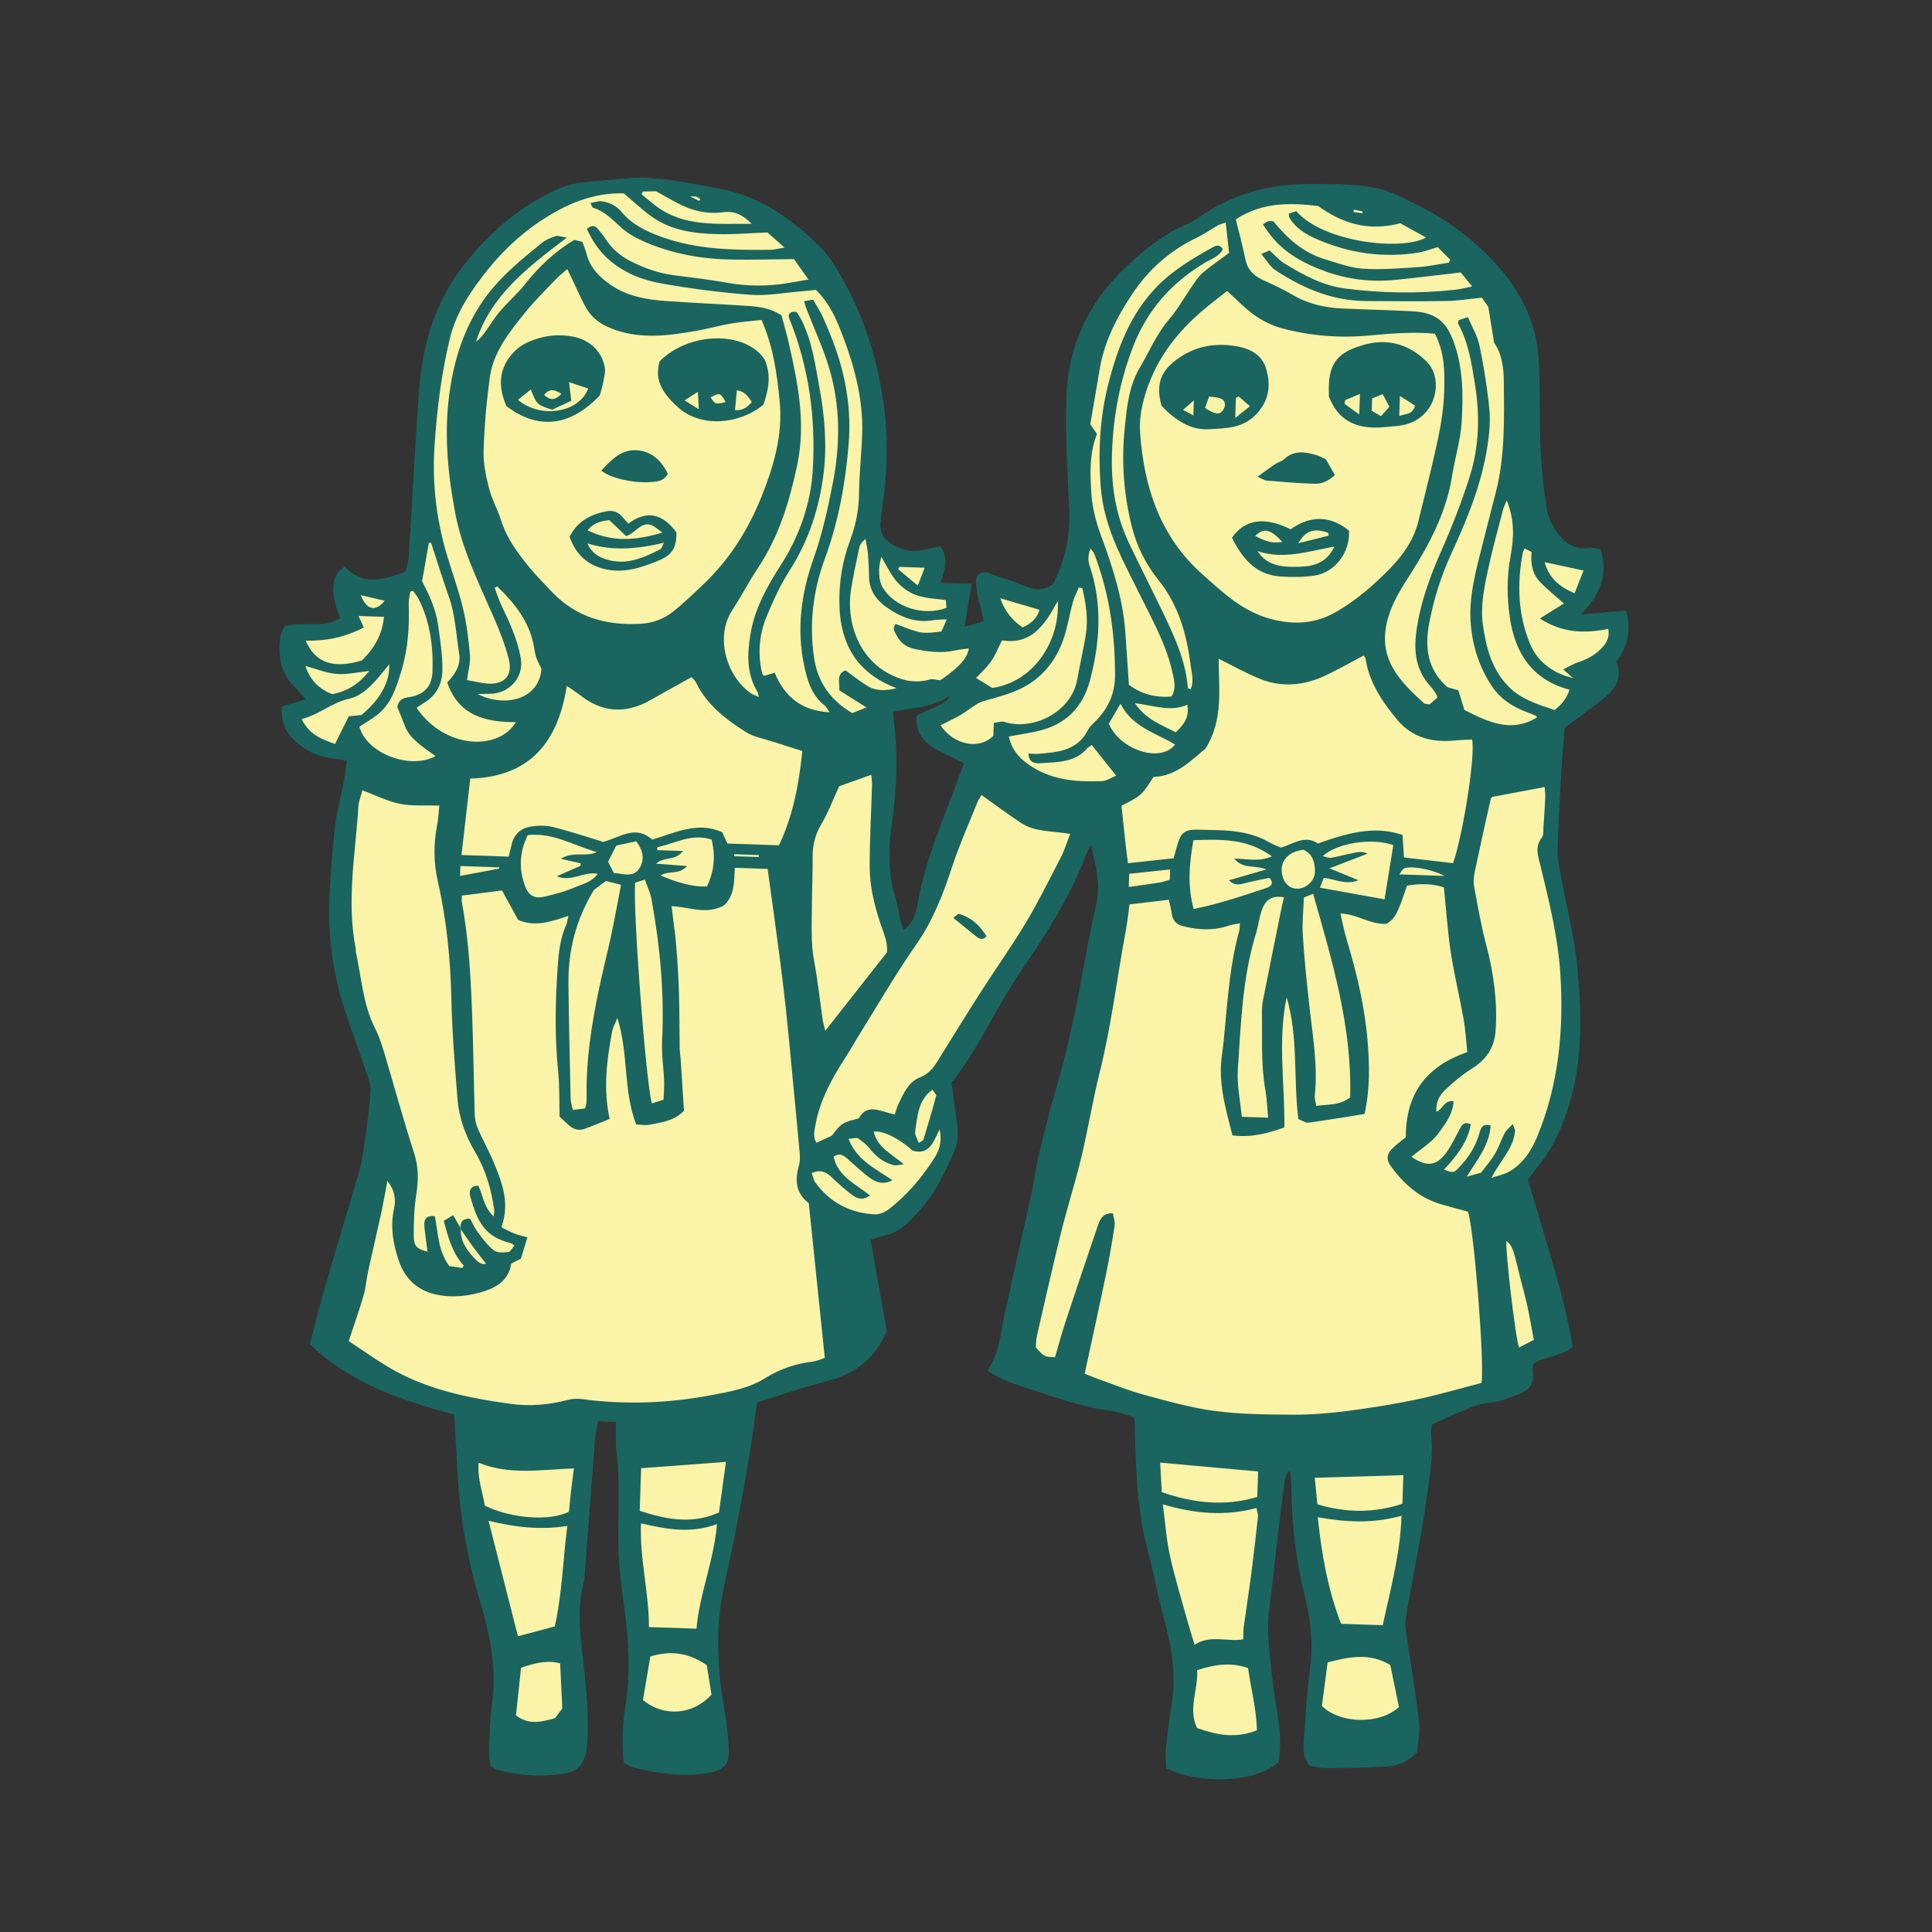 <svg version="1.1" id="svg" xmlns="http://www.w3.org/2000/svg" xmlns:xlink="http://www.w3.org/1999/xlink" x="0px" y="0px"
	 width="200px" height="200px" viewBox="0 0 200 200" enable-background="new 0 0 200 200" xml:space="preserve">
<rect x="0" y="0" width="200" height="200" fill="#333333" stroke="none"/>
<path class="stroke" fill="#1a655f"  fill-rule="evenodd" clip-rule="evenodd" d="M165.679,56.85c0.859,2.655-0.04,4.734-2.047,6.774
	c1.713-0.153,3.121-0.279,4.688-0.421c0.616,2.047,0.124,3.725-0.994,5.314c0.552,1.342,0.196,2.566-1.196,3.683
	c-1.31,1.051-2.679,2.029-4.166,3.147c-0.122,1.682-0.282,3.575-0.393,5.471c-0.137,2.391-0.266,4.784-0.327,7.179
	c-0.021,0.786,0.141,1.581,0.281,2.362c0.611,3.404,1.51,6.782,1.803,10.211c0.384,4.499,0.5,9.062-0.798,13.478
	c-0.702,2.387-1.672,4.682-3.278,6.645c-0.364,0.443-0.697,0.914-1.087,1.429c0.857,2.875,1.726,5.751,2.569,8.635
	c0.83,2.844,1.589,5.704,2.069,8.678c-1.205,1.025-2.837,0.89-4.086,1.777c-0.01,0.279-0.061,0.589-0.023,0.888
	c0.142,1.171-0.438,1.844-1.473,2.226c-1.032,0.381-2.017,0.832-3.171,0.906c-0.898,0.058-1.788,0.48-2.651,0.822
	c-1.024,0.405-2.014,0.896-3.174,1.42c-0.021,0.241-0.121,0.636-0.076,1.013c0.262,2.241-0.173,4.435-0.466,6.627
	c-0.327,2.458-0.813,4.896-1.245,7.34c-0.299,1.693-0.639,3.379-0.923,5.077c-0.071,0.427-0.04,0.887,0.022,1.319
	c0.454,3.117,0.989,6.222,1.359,9.348c0.131,1.111-0.125,2.27-0.186,3.158c-1.035,1.203-2.188,1.445-3.334,1.518
	c-2.035,0.13-4.08,0.15-6.12,0.162c-0.602,0.003-1.204-0.179-1.654-0.251c-0.749-0.869-0.702-1.725-0.637-2.564
	c0.191-2.476,0.303-4.964,0.644-7.419c0.362-2.61,0.074-5.122-0.552-7.644c-0.891-3.589-1.313-7.241-1.368-10.938
	c-0.009-0.61-0.062-1.22-0.095-1.829c-0.093-0.019-0.187-0.038-0.28-0.057c-0.113,0.336-0.284,0.665-0.33,1.01
	c-0.281,2.11-0.542,4.223-0.793,6.337c-0.266,2.244-0.476,4.495-0.777,6.735c-0.36,2.682,0.075,5.312,0.368,7.958
	c0.259,2.333,0.925,4.626,0.688,7.008c-0.035,0.351-0.059,0.702-0.084,1.007c-2.627,2.364-8.601,2.206-11.643,0.663
	c-0.021-0.628-0.125-1.369-0.054-2.094c0.147-1.5,0.363-2.995,0.596-4.486c0.44-2.819,0.106-5.558-0.636-8.295
	c-0.684-2.523-1.159-5.103-1.828-7.63c-1.148-4.334-1.255-8.763-1.357-13.197c-0.005-0.173-0.042-0.346-0.084-0.671
	c-0.817-0.218-1.648-0.542-2.506-0.65c-2.932-0.37-5.674-1.401-8.457-2.301c-1.426-0.46-2.858-0.902-4.188-1.848
	c1.198-1.772,1.351-3.826,1.774-5.812c0.861-4.034,1.794-8.055,2.674-12.085c0.32-1.475,0.52-2.976,0.869-4.44
	c0.546-2.285,1.115-4.567,1.776-6.821c1.326-4.523,2.23-9.136,3.073-13.766c0.326-1.786,0.669-3.571,1.08-5.341
	c0.479-2.057-0.057-4.034-0.511-6.141c-0.174,0.311-0.393,0.606-0.515,0.935c-1.525,4.106-3.818,7.782-6.271,11.379
	c-1.149,1.684-2.223,3.426-3.216,5.204c-1.362,2.441-2.711,4.884-4.459,7.094c0.184,1.349,0.333,2.713,0.562,4.061
	c0.209,1.229,0.075,2.391-0.467,3.502c-0.912,1.873-1.756,3.793-3.159,5.368c-0.734,0.827-1.481,1.706-2.395,2.292
	c-0.812,0.521-1.864,0.667-2.93,1.019c0.541,3.023,1.107,6.191,1.689,9.447c-1.113,2.634-3.037,4.373-5.937,5.123
	c-2.567,0.663-5.082,1.53-7.501,2.271c-0.304,2.118-0.536,4.006-0.853,5.88c-0.46,2.708-0.961,5.408-1.482,8.105
	c-0.496,2.565-1.199,5.103-1.513,7.688c-0.255,2.095-0.196,4.254-0.04,6.366c0.17,2.293,0.742,4.558,0.905,6.851
	c0.171,2.404,0.176,3.249-2.85,3.591c-2.303,0.258-4.604-0.112-6.86-0.646c-0.372-0.088-0.708-0.327-1.097-0.514
	c-0.214-2.049-0.131-4.036,0.182-6.004c0.581-3.642,0.284-7.245-0.243-10.862c-0.275-1.88-0.468-3.787-0.5-5.685
	c-0.053-3.238,0.194-6.479-0.201-9.714c-0.118-0.96-0.048-1.944-0.065-3.033c-0.542-0.02-1.092-0.037-1.854-0.063
	c-0.096,0.583-0.246,1.21-0.296,1.845c-0.366,4.691-0.711,9.385-1.069,14.075c-0.027,0.354-0.089,0.707-0.171,1.052
	c-0.599,2.514-0.312,5.032-0.02,7.544c0.332,2.868,0.622,5.736,0.463,8.628c-0.03,0.528-0.088,1.071-0.245,1.569
	c-0.27,0.854-0.845,1.499-1.746,1.674c-2.479,0.482-4.947,0.347-7.38-0.326c-0.202-0.056-0.367-0.235-0.673-0.441
	c-0.043-0.493-0.151-1.058-0.129-1.618c0.061-1.552,0.068-3.118,0.292-4.649c0.564-3.842-0.257-7.476-1.34-11.119
	c-1.332-4.482-2.069-9.078-2.268-13.758c-0.071-1.68-0.191-3.359-0.296-5.162c-5.391-1.476-10.698-3.19-14.935-7.297
	c0.461-1.769,0.889-3.578,1.403-5.361c1.02-3.536,2.095-7.056,3.13-10.588c0.337-1.146,0.718-2.293,0.907-3.469
	c0.359-2.226,0.674-4.466,0.838-6.713c0.059-0.794-0.326-1.641-0.591-2.435c-0.688-2.062-1.461-4.097-2.128-6.165
	c-1.266-3.927-1.749-7.965-1.515-12.079c0.134-2.346,0.311-4.694,0.585-7.026c0.165-1.403,0.572-2.776,0.84-4.168
	c0.143-0.734,0.221-1.481,0.351-2.384c-0.568-0.097-1.069-0.199-1.575-0.266c-1.455-0.195-2.71-0.793-3.794-1.783
	c-1.022-0.934-1.428-2.083-1.371-3.58c0.765-0.226,1.506-0.444,2.475-0.731c-0.414-0.471-0.716-0.871-1.075-1.211
	c-1.539-1.46-1.801-3.294-1.54-5.268c0.05-0.374,0.275-0.726,0.415-1.082c1.946-0.566,4.012,0.236,5.794-0.83
	c-1.098-2.613-0.977-4.476,0.458-5.356c1.857,2.05,4.011,1.342,6.287,0.539c0.118-0.534,0.301-1.039,0.333-1.552
	c0.359-5.668,0.648-11.342,1.055-17.005c0.226-3.154,0.843-6.253,2.182-9.147c0.556-1.199,1.226-2.374,2.012-3.434
	c2.654-3.584,5.897-6.49,9.986-8.394c1.154-0.538,2.349-0.769,3.599-0.854c2.032-0.14,4.077-0.516,6.091-0.387
	c2.461,0.157,4.906,0.684,7.341,1.138c4.034,0.753,7.25,2.995,10.114,5.797c0.721,0.706,1.356,1.535,1.881,2.399
	c2.686,4.429,4.299,9.246,4.948,14.375c0.436,3.441,0.335,6.888-0.167,10.32c-0.076,0.527-0.128,1.059-0.195,1.586
	c-0.151,1.188,0.452,1.943,1.438,2.456c1.065,0.553,2.182,0.695,3.353,0.36c0.458-0.131,0.932-0.205,1.409-0.307
	c0.866,1.262,0.437,2.447-0.002,3.788c1.093,0.037,2.081,0.07,3.232,0.109c-0.252,1.514-0.478,2.875-0.74,4.451
	c0.779-0.222,1.352-0.384,1.98-0.564c-0.246-1.619-0.976-3.108-0.719-4.63c0.444-0.576,0.878-0.519,1.384-0.33
	c1.288,0.48,2.61,0.87,3.88,1.393c0.913,0.376,1.717,0.31,2.638-0.269c1.184-2.37,1.818-4.933,1.682-7.721
	c-0.189-3.897-0.437-7.807-0.301-11.699c0.18-5.164,2.202-9.625,5.977-13.246c1.967-1.885,4.036-3.588,6.585-4.661
	c0.846-0.355,1.58-0.976,2.376-1.455c3.293-1.979,6.889-2.706,10.7-2.665c2.173,0.025,4.329-0.018,6.484,0.439
	c1.562,0.332,2.896,1.091,4.281,1.776c2.975,1.471,5.599,3.429,7.864,5.847c2.658,2.837,4.389,6.158,4.625,10.08
	c0.186,3.092,0.067,6.201,0.2,9.299c0.086,2.034,0.296,4.073,0.616,6.084c0.14,0.885,0.561,1.796,1.083,2.53
	c0.766,1.075,1.802,1.836,3.284,1.616C164.836,56.662,165.232,56.795,165.679,56.85z M92.476,73.688
	c0.003,0.227-0.013,0.403,0.01,0.574c0.482,3.633,0.367,7.254-0.148,10.876c-0.358,2.517-0.463,5.033,0.281,7.522
	c0.267,0.891,0.412,1.817,0.628,2.723c0.067,0.281,0.189,0.549,0.309,0.886c0.997-0.721,1.266-1.726,1.439-2.719
	c0.697-4.012,2.227-7.75,3.679-11.518c0.393-1.018,0.754-2.046,1.113-3.022c-1.219-0.619-2.395-1.061-3.388-1.76
	c-1.029-0.725-1.683-1.788-1.516-3.18c0.678-0.312,1.302-0.622,1.942-0.893c0.629-0.266,1.231-0.55,1.568-1.24
	C96.648,73.305,94.49,73.228,92.476,73.688z"/>
<path fill-rule="evenodd" clip-rule="evenodd" fill="#faf3a8" class="fill" d="M149.472,91.867c0.24,2.335,0.383,4.545,0.715,6.727
	c0.354,2.319,0.915,4.605,1.327,6.916c0.193,1.084,0.25,2.19,0.381,3.4c-4.055,1.418-6.374,4.092-6.367,8.82
	c-0.33,0.272-0.913,0.678-1.404,1.176c-0.576,0.587-0.635,1.136-0.158,1.798c1.327,1.84,2.965,3.3,5.199,3.957
	c0.932,0.274,1.872,0.518,2.788,0.77c0.601,1.458,1.743,15.547,1.412,17.727c-2.209,0.571-4.459,1.242-6.751,1.722
	c-2.384,0.5-4.797,0.882-7.216,1.192c-1.842,0.234-3.712,0.388-5.567,0.376c-2.706-0.017-5.435-0.034-8.109-0.388
	c-2.492-0.33-4.943-1.038-7.38-1.696c-1.581-0.427-3.106-1.059-4.654-1.607c-0.449-0.16-0.888-0.348-1.403-0.552
	c0.747-3.465,1.492-6.83,2.192-10.204c0.35-1.69,0.644-3.396,0.906-5.104c0.062-0.406-0.108-0.848-0.175-1.301
	c-0.933-0.043-1.294,0.51-1.513,1.148c-1.146,3.356-2.279,6.716-3.391,10.084c-0.402,1.217-0.729,2.458-1.082,3.662
	c-1.102-0.011-1.102-0.011-2.011-1.028c0.04-0.363,0.045-0.809,0.144-1.232c0.812-3.542,1.605-7.088,2.48-10.613
	c0.65-2.624,1.479-5.203,2.109-7.83c0.702-2.93,1.179-5.914,1.91-8.834c1.208-4.83,1.776-9.77,2.695-14.647
	c0.162-0.863,0.245-1.743,0.375-2.68c1.382-0.164,2.684-0.318,4.074-0.484c0.124,0.574,0.249,1.037,0.319,1.507
	c0.105,0.709,0.499,1.065,1.192,1.238c1.587,0.393,3.149,0.47,4.718-0.073c0.324-0.112,0.677-0.143,1.133-0.234
	c-0.033,0.342-0.021,0.596-0.085,0.83c-0.919,3.307-1.162,6.709-1.482,10.103c-0.083,0.882-0.158,1.766-0.291,2.641
	c-0.43,2.852,0.354,5.539,1.082,8.381c1.857,0.248,3.594-0.178,5.378-0.828c0.037-4.577-0.702-9.037,0.231-13.464
	c1.222,4.107,0.686,8.394,1.211,12.606c0.412,0.153,0.754,0.411,1.056,0.369c1.966-0.268,3.921-0.6,5.802-0.9
	c0.573-2.657,0.511-5.13,0.304-7.606c-0.305-3.638-1.17-7.159-2.213-10.645c-0.228-0.759-0.372-1.544-0.599-2.502
	c1.727,0.046,3.074,1.167,4.789,1.072c0.888-0.585,1.11-0.981,2.114-3.964C146.962,91.474,148.296,91.446,149.472,91.867z"/>
<path fill-rule="evenodd" clip-rule="evenodd" fill="#faf3a8" class="fill" d="M79.466,89.953c0.395,2.879,0.807,5.811,1.193,8.744
	c0.249,1.887,0.479,3.777,0.687,5.668c0.212,1.936,0.389,3.878,0.574,5.817c0.286,2.99,0.575,5.98,0.843,8.972
	c0.043,0.478,0.088,0.992-0.043,1.439c-0.445,1.535-0.38,2.908,1.004,3.952c0.551,5.324,1.099,10.61,1.66,16.028
	c-0.43,0.133-0.83,0.327-1.248,0.376c-1.749,0.212-3.399,0.763-4.872,1.685c-1.752,1.097-3.705,1.433-5.66,1.799
	c-4.435,0.829-8.892,1.007-13.375,0.401c-0.471-0.063-0.984-0.034-1.444,0.084c-1.955,0.505-3.905,0.69-5.927,0.411
	c-4.467-0.619-8.844-1.505-12.766-3.877c-1.393-0.842-2.725-1.787-3.994-2.626c0.556-1.688,1.093-3.185,1.534-4.707
	c0.244-0.843,0.306-1.736,0.493-2.598c0.416-1.905,0.87-3.804,1.285-5.71c0.242-1.113,0.439-2.236,0.696-3.559
	c0.78,0.984,0.891,1.913,0.684,2.863c-0.412,1.894-0.095,3.711,0.527,5.485c0.614,1.754,1.87,2.94,3.668,3.37
	c1.756,0.419,3.545,0.229,5.25-0.338c1.362-0.454,2.462-1.266,2.686-2.822c0.356-0.186,0.663-0.345,1.007-0.523
	c0.206-0.677,0.411-1.35,0.67-2.2c-0.51-0.145-0.96-0.236-1.382-0.401c-0.439-0.171-0.853-0.413-1.317-0.644
	c0.911-2.465,0.082-4.629-0.814-6.767c-0.498-1.184-1.13-2.311-1.644-3.488c-0.188-0.433-0.283-0.935-0.297-1.408
	c-0.097-3.15-0.134-6.302-0.24-9.45c-0.142-4.212-0.326-8.419-1.102-12.576c-0.03-0.163,0.007-0.341,0.018-0.644
	c1.372-0.175,2.715-0.347,4.145-0.529c0.551,1.005,1.119,2.042,1.673,3.051c1.788,0.761,3.418,0.167,5.198-0.416
	c-0.093,0.408-0.109,0.667-0.208,0.89c-0.634,1.405-0.798,2.909-0.9,4.414c-0.248,3.632-0.313,7.264,0.058,10.899
	c0.156,1.537,0.101,3.097,0.14,4.577c0.382,0.354,0.669,0.628,0.965,0.895c0.465,0.418,1.018,0.58,1.607,0.373
	c0.867-0.306,1.712-0.673,2.613-1.032c-0.686-3.112-0.3-6.09,0.253-9.057c0.076-0.403,0.3-0.779,0.544-1.391
	c1.183,3.72,0.586,7.484,1.949,11.025c0.477,0.016,0.908,0.102,1.312,0.032c2.134-0.369,2.74-0.616,3.637-1.439
	c-0.113-1.75-0.231-3.601-0.354-5.45c-0.023-0.354-0.087-0.706-0.092-1.06c-0.029-1.903-0.017-3.806-0.077-5.708
	c-0.051-1.633-0.147-3.267-0.283-4.895c-0.11-1.316-0.308-2.626-0.483-4.082c1.833,0.073,3.632,0.918,5.411-0.068
	c1.109-1.003,1.069-2.413,1.136-3.901C77.179,89.876,78.259,89.912,79.466,89.953z"/>
<path fill-rule="evenodd" clip-rule="evenodd" fill="#faf3a8" class="fill" d="M78.835,33.119c1.242,2.843,1.592,5.597,1.872,8.384
	c0.353,3.521-0.615,6.769-1.896,9.959c-1.371,3.413-3.304,6.468-5.985,9.013c-1.026,0.973-2.044,1.962-3.149,2.839
	c-0.948,0.753-2.103,1.188-3.315,1.259c-3.567,0.209-6.77-0.665-9.291-3.369c-0.726-0.779-1.491-1.527-2.166-2.349
	c-1.239-1.506-2.42-3.047-3.024-4.96c-0.358-1.139-0.969-2.206-1.26-3.357c-0.323-1.274-0.602-2.613-0.56-3.915
	c0.08-2.52,0.3-5.044,0.642-7.542c0.361-2.65,2.02-4.69,3.627-6.693c0.996-1.241,2.148-2.357,3.247-3.514
	c0.322-0.34,0.699-0.625,1.148-1.021c0.223,0.464,0.37,0.771,0.517,1.077c0.46,0.958,0.881,1.938,1.391,2.868
	c0.67,1.225,1.747,1.909,3.077,2.362c2.861,0.978,5.696,0.564,8.545,0.052c1.133-0.203,2.246-0.521,3.382-0.714
	C76.672,33.323,77.727,33.247,78.835,33.119z M79.164,37.23c-1.933-2.974-7.733-2.95-10.864,0.154
	c-0.691,2.148,0.611,3.639,1.947,4.827c2.304,2.048,6.254,1.767,8.784-0.321C79.511,40.438,79.898,38.989,79.164,37.23z
	 M52.431,42.046c3.373,2.559,6.694,2.017,9.656-1.11c0.155-0.583,0.295-0.986,0.365-1.401c0.087-0.513,0.245-1.061,0.149-1.549
	c-0.335-1.706-1.634-2.85-3.372-3.154c-1.728-0.301-3.394-0.018-4.911,0.761c-0.743,0.381-1.433,1.084-1.862,1.81
	C51.595,38.86,51.722,40.44,52.431,42.046z M70.028,55.119c-1.451-1.974-3.095-2.33-4.986-0.914
	c-0.271-0.308-0.472-0.542-0.68-0.768c-0.427-0.465-0.961-0.629-1.571-0.512c-1.635,0.319-3.019,1.014-3.825,2.646
	c0.632,1.789,1.814,2.947,3.739,3.364c1.941,0.421,3.689-0.179,5.427-0.886C69.582,57.46,70.033,56.727,70.028,55.119z
	 M62.246,48.723c0.968,0.771,3.263,1.294,4.982,1.188c0.688-0.043,1.441-0.036,1.902-0.855c-0.633-1.339-1.635-2.323-3.167-2.442
	C64.358,46.488,63.313,47.552,62.246,48.723z"/>
<path fill-rule="evenodd" clip-rule="evenodd" fill="#faf3a8" class="fill" d="M127.023,30.123c1.058,0.946,1.904,1.849,2.898,2.543
	c0.818,0.573,1.771,1.042,2.734,1.305c3.021,0.824,6.111,1.042,9.236,0.746c2.203-0.21,4.41-0.37,6.647-0.179
	c1.011,1.927,1.03,3.983,0.962,6.005c-0.054,1.629-0.299,3.271-0.637,4.87c-0.605,2.859-1.341,5.69-2.029,8.531
	c-0.463,1.917-1.597,3.521-2.896,4.861c-1.65,1.704-3.473,3.283-5.561,4.504c-2.165,1.267-4.347,1.41-6.777,0.779
	c-2.953-0.768-5.014-2.751-7.151-4.657c-4.348-3.874-6.021-8.99-6.423-14.589c-0.14-1.944,0.372-3.875,1.138-5.698
	c1.36-3.235,3.643-5.722,6.37-7.847C126.056,30.891,126.573,30.479,127.023,30.123z M120.23,41.982
	c0.183,0.19,0.385,0.425,0.614,0.631c1.223,1.1,2.614,1.919,4.295,1.821c1.781-0.105,3.578-0.067,4.996-1.65
	c1.27-1.417,1.412-2.916,0.956-4.541c-0.413-1.469-1.6-2.147-3.066-2.395c-2.141-0.361-4.109-0.079-5.958,1.188
	C120.203,38.313,119.608,39.673,120.23,41.982z M137.568,41.044c1.027,2.7,3.102,3.4,5.681,3.179
	c0.442-0.039,0.884-0.084,1.325-0.125c1.181-0.109,2.179-0.479,3.028-1.426c1.297-1.441,1.431-3.915,0.081-5.246
	c-1.865-1.837-4.103-2.442-6.604-1.701c-2.477,0.733-3.544,1.763-3.524,4.588C137.556,40.58,137.563,40.845,137.568,41.044z
	 M139.646,54.93c-2.027-1.634-4.088-1.536-6.031-0.137c-2.754-1.352-4.748-1.035-6.084,0.87c1.302,2.645,2.836,3.856,5.013,4.012
	c1.177,0.085,2.387,0.079,3.55-0.096C138.239,59.257,139.792,57.103,139.646,54.93z M130.181,49.354
	c0.563,0.244,0.75,0.386,0.946,0.4c1.668,0.129,3.335,0.285,5.006,0.325c0.738,0.018,1.431-0.319,2.051-0.907
	c-0.329-0.577-0.628-1.099-0.923-1.616c-0.35-0.16-0.657-0.348-0.99-0.445c-1.174-0.344-2.328-0.529-3.354,0.431
	c-0.248,0.232-0.63,0.312-0.921,0.507C131.465,48.403,130.957,48.792,130.181,49.354z"/>
<path fill-rule="evenodd" clip-rule="evenodd" fill="#faf3a8" class="fill" d="M64.57,20.017c0.948,0.798,1.854,1.655,2.856,2.379
	c2.073,1.5,4.511,1.791,6.969,1.844c1.594,0.036,3.191-0.104,5.058-0.176c0.4,0.355,0.973,0.866,1.758,1.564
	c-0.688,0.115-1.066,0.228-1.446,0.232c-3.823,0.038-7.633-0.01-11.303-1.343c-1.569-0.569-3.028-1.268-4.117-2.575
	c-0.543-0.651-1.258-0.992-2.063-1.107c-0.34-0.047-0.71,0.107-1.163,0.187c0.155,0.279,0.192,0.459,0.277,0.485
	c1.195,0.358,1.996,1.229,2.89,2.031c0.742,0.667,1.676,1.177,2.605,1.568c2.854,1.202,5.867,1.725,8.955,1.767
	c2.035,0.029,4.071-0.031,6.348-0.053c0.362,0.513,0.863,1.224,1.497,2.12c-0.8,0.137-1.391,0.235-1.98,0.339
	c-2.159,0.386-4.309,0.372-6.475-0.013c-1.791-0.319-3.6-0.541-5.406-0.764c-1.612-0.198-3.108-0.73-4.541-1.457
	c-1.04-0.529-1.924-1.257-2.563-2.263c-0.237-0.373-0.537-0.706-0.81-1.056c-0.293-0.376-0.63-0.463-1.161-0.039
	c0.481,1.092,1.13,2.108,2.022,2.958c1.637,1.557,3.686,2.354,5.836,2.726c3.013,0.522,6.057,0.922,9.105,1.146
	c1.703,0.124,3.44-0.213,5.161-0.349c0.527-0.041,1.053-0.105,1.591-0.16c1.162,1.141,1.876,2.508,2.455,3.954
	c1.409,3.529,2.457,7.142,2.325,10.992c-0.068,2.041-0.301,4.078-0.322,6.119c-0.018,1.71-0.338,3.306-0.939,4.908
	c-0.815,2.176-1.172,4.493-1.089,6.803c0.135,3.735,1.674,6.87,5.906,8.452c-0.967,0.282-2.104,0.299-2.863-0.142
	c-0.83-0.482-1.58-1.103-2.413-1.696c-0.958,0.363-0.615,1.178-0.637,2.072c0.831,0.524,1.715,1.08,2.807,1.767
	c-0.579,0.229-1.026,0.406-1.474,0.583c-2.272-1.344-3.583-3.199-3.958-5.757c-0.514-3.51-0.098-6.913,1.116-10.213
	c1.422-3.869,2.153-7.893,2.475-11.959c0.264-3.323-0.24-6.638-1.363-9.814c-0.383-1.084-0.821-2.152-1.291-3.203
	c-0.284-0.636-0.676-1.224-1.031-1.854c-0.363,0.062-0.61,0.102-0.935,0.157c0.093,0.308,0.152,0.556,0.243,0.792
	c0.798,2.063,1.748,4.084,2.373,6.198c1.153,3.899,1.138,7.868,0.357,11.862c-0.519,2.658-1.1,5.282-2.009,7.847
	c-1.264,3.566-1.752,7.243-0.96,11.006c0.334,1.583,0.78,3.109,2.146,4.167c0.157,0.12,0.243,0.332,0.493,0.688
	c-2.932-0.156-4.658-1.623-5.684-4.09c-0.431,0.124-0.753,0.215-1.116,0.32c-0.06-0.085-0.169-0.175-0.193-0.285
	c-0.456-2.007-0.311-3.994,0.477-5.875c0.684-1.63,1.421-3.269,2.373-4.751c1.992-3.1,3.087-6.505,3.525-10.094
	c0.36-2.95,0.096-5.928-0.442-8.868c-0.431-2.355-0.749-4.737-1.828-6.919c-0.153-0.31-0.353-0.598-0.521-0.878
	c-0.208-0.007-0.343-0.041-0.459-0.008c-0.12,0.034-0.22,0.134-0.335,0.209c-0.005,0.138-0.051,0.282-0.007,0.388
	c2.068,5.068,2.796,10.382,2.466,15.787c-0.214,3.519-1.398,6.852-3.332,9.865c-1.419,2.213-2.69,4.49-3.123,7.143
	c-0.335,2.051-0.401,4.056,0.718,5.926c0.064,0.106,0.073,0.248,0.157,0.55c-0.356-0.165-0.629-0.242-0.846-0.397
	c-2.632-1.891-3.638-5.935-1.939-8.54c0.945-1.449,1.74-2.995,2.698-4.435c2.183-3.28,3.288-6.957,4.077-10.752
	c0.891-4.295,0.031-8.472-0.92-12.635c-0.207-0.905-0.474-1.795-0.729-2.751c-0.998-0.678-2.172-0.891-3.369-0.97
	c-2.834-0.186-5.674-0.31-8.508-0.509c-2.092-0.147-4.128-0.484-5.917-1.754c-1.128-0.801-2.013-1.72-2.37-3.088
	c-0.111-0.425-0.284-0.835-0.443-1.292c-0.277-0.063-0.573-0.132-0.843-0.193c-2.063,1.219-3.698,2.812-5.147,4.639
	c-0.767,0.968-1.723,1.783-2.526,2.724c-0.572,0.67-1.028,1.439-1.546,2.157c-0.271,0.375-0.561,0.735-0.952,1.012
	c1.534-4.805,5.346-7.691,9.399-10.775c-0.623-0.094-0.926-0.233-1.153-0.155c-0.499,0.171-1.023,0.374-1.425,0.701
	c-2.032,1.65-4.077,3.299-5.668,5.407c-2.191,2.904-3.32,6.227-3.853,9.798c-0.637,4.273-0.259,8.464,0.534,12.693
	c0.724,3.867,2.448,7.294,3.986,10.827c0.617,1.415,1.191,2.871,1.571,4.363c0.436,1.71-0.45,2.654-2.196,2.534
	c-0.69-0.049-1.374-0.231-2.127-0.365c0.123-0.962,0.373-1.796,0.303-2.601c-0.142-1.631-0.346-3.273-0.727-4.861
	c-0.454-1.894-1.141-3.729-1.691-5.6c-1.061-3.603-1.49-7.261-1.256-11.033c0.238-3.824,0.71-7.597,1.608-11.319
	c0.488-2.023,1.504-3.805,2.688-5.465c1.84-2.58,4.007-4.87,6.669-6.635C58.554,21.156,61.344,19.922,64.57,20.017z"/>
<path fill-rule="evenodd" clip-rule="evenodd" fill="#faf3a8" class="fill" d="M145.341,88.768c-0.061-0.911-0.108-1.646-0.153-2.329
	c-2.393-0.822-4.833-0.564-8.752,0.888c-1.321-0.939-2.54,0.027-3.829,0.419c-0.373-0.163-0.757-0.29-1.098-0.489
	c-1.702-0.997-3.567-1.288-5.499-1.32c-0.71-0.011-1.419-0.047-2.129-0.054c-1.166-0.012-1.606,0.303-1.947,1.395
	c-0.156,0.502-0.283,1.012-0.437,1.567c-1.584,0.172-3.104,0.336-4.731,0.513c-0.087-0.689-0.167-1.252-0.229-1.814
	c-0.154-1.397-0.299-2.795-0.442-4.142c2.069-1.045,2.069-1.045,3.324-2.982c2.298-0.053,3.839-1.657,5.388-2.942
	c1.868-3.005,1.349-6.241,1.347-9.284c1.464,0.721,2.84,1.505,4.295,2.089c2.26,0.906,4.537,0.683,6.716-0.334
	c1.351-0.633,2.647-1.381,3.997-2.09c0.062,0.093,0.179,0.191,0.196,0.306c0.383,2.519,1.779,4.551,3.346,6.414
	c1.458,1.732,3.514,2.301,5.772,2.084c0.645-0.062,1.295-0.078,1.914-0.113c0.366,1.564-0.902,9.703-1.965,12.806
	C148.773,89.165,147.086,88.97,145.341,88.768z"/>
<path fill-rule="evenodd" clip-rule="evenodd" fill="#faf3a8" class="fill" d="M47.772,88.512c0.317-2.753,0.608-5.287,0.909-7.909
	c6.207-0.198,9.082-3.79,9.99-9.592c0.552,0.378,0.993,0.646,1.395,0.964c2.234,1.769,4.66,1.956,7.176,0.545
	c1.428-0.801,2.858-1.594,4.348-2.425c0.158,0.187,0.371,0.357,0.477,0.58c1.11,2.301,3.067,3.776,5.124,5.096
	c0.83,0.533,1.898,0.701,2.862,1.02c0.961,0.316,1.929,0.613,3.005,0.955c-0.352,3.42-0.948,6.655-2.416,9.758
	c-1.789-0.061-3.551-0.12-5.34-0.181c-0.184-0.396-0.348-0.751-0.543-1.173c-2.547-1.163-4.893,0.081-7.251,0.766
	c-1.72-1.547-3.237-0.268-5.059,0.238c-1.588-0.479-3.395-1.088-5.239-1.548c-0.744-0.185-1.591-0.158-2.353-0.018
	c-1.034,0.188-1.713,0.881-1.923,1.963c-0.067,0.347-0.168,0.686-0.279,1.128C51.121,88.625,49.597,88.574,47.772,88.512z"/>
<path fill-rule="evenodd" clip-rule="evenodd" fill="#faf3a8" class="fill" d="M47.697,127.166c-0.235-0.413-0.47-0.827-0.782-1.376
	c-0.341,0.204-0.646,0.389-0.976,0.588c0.459,1.734,0.888,3.342,2.075,4.646c-0.058,0.078-0.114,0.157-0.173,0.237
	c-0.482-0.073-0.965-0.146-1.34-0.202c-1.178-1.615-1.141-3.449-1.486-5.157c-0.95-0.107-1.146,0.375-1.086,1.025
	c0.079,0.876,0.214,1.746,0.33,2.648c-1.062-0.268-1.417-0.549-1.428-1.574c-0.014-1.457,0.039-2.932,0.263-4.368
	c0.228-1.466,0.243-2.826-0.229-4.279c-1.123-3.455-2.066-6.968-3.11-10.449c-0.253-0.847-0.541-1.699-0.941-2.484
	c-1.257-2.468-1.385-5.207-1.968-7.836c-0.028-0.129,0.001-0.27-0.024-0.399c-0.971-4.915-0.025-9.796,0.278-14.688
	c0.035-0.56,0.267-1.108,0.413-1.686c1.351,0.503,2.581,1.136,3.884,1.398c1.271,0.257,2.615,0.135,4.087,0.185
	c-0.088,0.778-0.117,1.432-0.24,2.067c-0.377,1.945-0.361,3.858,0.085,5.805c0.924,4.035,1.311,8.131,1.402,12.274
	c0.076,3.409,0.361,6.815,0.628,10.218c0.155,1.972,0.828,3.819,1.834,5.515c1.11,1.871,1.682,3.897,1.977,6.024
	c0.021,0.15-0.035,0.31-0.075,0.625c-1.007-0.929-1.085-2.141-1.574-3.18c-0.86,0.007-0.996,0.568-0.83,1.156
	c0.74,2.614,1.517,4.148,4.189,4.789c0.079,0.019,0.144,0.094,0.372,0.247c-0.214,0.245-0.395,0.642-0.62,0.669
	c-0.495,0.06-1.149,0.108-1.494-0.158c-0.649-0.499-1.157-1.198-1.66-1.863c-0.337-0.447-0.562-0.979-0.809-1.421
	c-0.89-0.033-1.021,0.438-1.006,1.034L47.697,127.166z"/>
<path fill-rule="evenodd" clip-rule="evenodd" fill="#faf3a8" class="fill" d="M127.928,22.702c2.787-1.802,5.647-1.72,8.534-1.373
	c2.499,1.814,5.202,2.648,8.49,1.782c0.762,0.421,1.675,0.926,2.675,1.479c-2.504,1.412-10.638,0.509-13.43-2.728
	c-0.234,0.073-0.502,0.159-0.784,0.248c0.038,0.214,0.026,0.361,0.088,0.461c0.654,1.075,1.688,1.696,2.792,2.176
	c3.418,1.493,6.979,1.998,10.671,1.378c0.558-0.094,1.093-0.318,1.864-0.55c0.352,0.357,0.82,0.832,1.29,1.308
	c-0.037,0.102-0.074,0.203-0.111,0.304c-1.073,0.162-2.142,0.397-3.221,0.468c-1.897,0.123-3.812,0.288-5.701,0.159
	c-1.344-0.092-2.667-0.595-3.978-0.993c-2.206-0.669-3.85-2.141-5.289-3.912c-0.182-0.006-0.363-0.05-0.524-0.008
	c-0.158,0.041-0.295,0.167-0.565,0.329c0.335,0.466,0.609,0.904,0.937,1.298c1.463,1.767,3.404,2.792,5.521,3.559
	c2.385,0.864,4.835,1.133,7.342,0.879c2.202-0.223,4.399-0.502,6.689-0.766c0.332,0.409,0.687,0.847,1.182,1.458
	c-0.717,0.14-1.254,0.282-1.799,0.34c-3.809,0.41-7.619,0.36-11.412-0.14c-2.289-0.302-4.287-1.402-6.225-2.584
	c-0.52-0.316-0.933-0.805-1.546-1.349c-0.049,0.021-0.337,0.145-0.849,0.365c0.557,0.657,0.908,1.319,1.458,1.679
	c2.821,1.852,5.854,3.164,9.307,3.191c2.794,0.021,5.589,0.045,8.383-0.001c1.19-0.019,2.378-0.214,3.686-0.341
	c0.241,0.341,0.515,0.731,0.665,0.943c0.217,1.345,0.399,2.469,0.604,3.729c0.821,1.13,0.994,2.644,1.005,4.064
	c0.032,3.811,0.131,7.646-0.825,11.394c-0.592,2.32-1.197,4.637-1.772,6.961c-0.522,2.113-0.986,4.229-0.843,6.44
	c0.16,2.454,0.88,4.717,2.24,6.742c0.917,1.365,2.31,2.182,3.849,2.733c0.246,0.088,0.484,0.199,0.722,0.307
	c0.027,0.013,0.03,0.081,0.051,0.145c-2.627,1.593-4.992,0.504-7.508-0.784c-0.173-0.56-0.376-1.226-0.62-2.025
	c-0.305-0.089-0.715-0.208-1.125-0.33c-2.093-1.812-2.378-4.132-1.886-6.679c0.48-2.494,1.236-4.885,2.305-7.204
	c1.653-3.586,3.15-7.25,3.732-11.196c0.18-1.22,0.304-2.487,0.182-3.705c-0.22-2.202-0.568-4.398-1.018-6.565
	c-0.208-1.006-0.777-1.938-1.208-2.958c-0.457,0.15-0.729,0.24-0.958,0.316c-0.033,0.174-0.092,0.284-0.061,0.34
	c1.082,1.945,1.4,4.092,1.748,6.246c0.526,3.257,0.456,6.489-0.542,9.622c-0.819,2.574-1.801,5.108-2.896,7.579
	c-1.211,2.735-2.228,5.495-2.627,8.479c-0.286,2.137-0.01,4.066,1.518,5.696c0.21,0.225,0.37,0.5,0.543,0.757
	c0.047,0.07,0.059,0.163,0.12,0.347c-0.258,0.224-0.546,0.475-0.819,0.711c-0.256-0.057-0.478-0.04-0.588-0.141
	c-2.355-2.152-4.643-4.38-3.866-8.143c0.413-2,1.442-3.583,2.491-5.229c2.005-3.151,3.725-6.429,4.312-10.193
	c0.288-1.836,0.867-3.644,0.98-5.483c0.168-2.739,0.168-5.505-0.761-8.169c-0.802-2.301-1.907-3.209-4.357-3.341
	c-2.394-0.13-4.792-0.179-7.188-0.285c-1.837-0.081-3.587-0.469-5.202-1.422c-0.988-0.584-2.042-1.062-3.088-1.543
	c-0.951-0.438-1.576-1.078-1.793-2.145C128.638,25.453,128.267,24.096,127.928,22.702z"/>
<path fill-rule="evenodd" clip-rule="evenodd" fill="#faf3a8" class="fill" d="M92.621,115.376c-1.433-0.293-2.832-1.228-3.727,0.401
	c-1.709,0.432-1.799,0.49-2.786,1.792c-0.531,0.243-1.042,0.479-1.596,0.734c-0.37-0.622-0.211-1.225-0.102-1.829
	c0.472-2.636,1.755-4.906,3.181-7.115c0.408-0.632,0.768-1.294,1.166-1.932c2.017-3.23,3.915-6.543,6.094-9.658
	c1.738-2.486,2.777-5.204,3.708-8.033c0.763-2.312,1.768-4.544,2.674-6.808c0.079-0.2,0.225-0.373,0.38-0.624
	c1.386,0.984,2.706,1.98,4.085,2.887c1.461,0.96,3.225,0.813,5.083,1.132c-0.344,0.882-0.577,1.677-0.949,2.4
	c-1.178,2.286-2.322,4.596-3.64,6.801c-1.456,2.434-3.112,4.745-4.642,7.135c-1.554,2.427-3.058,4.886-4.585,7.33
	c-0.428,0.685-0.921,1.222-1.742,1.546c-1.188,0.468-1.677,1.647-2.205,2.724C92.866,114.571,92.783,114.917,92.621,115.376z
	 M98.678,95.017c0.868,0.703,1.612,1.314,2.365,1.915c0.323,0.257,0.666,0.44,1.077-0.002c-0.685-1.141-1.584-1.968-2.906-2.337
	C99.026,94.741,98.863,94.87,98.678,95.017z"/>
<path fill-rule="evenodd" clip-rule="evenodd" fill="#faf3a8" class="fill" d="M156.601,116.354c-0.364,0.4-0.669,0.629-0.83,0.934
	c-0.37,0.703-0.615,1.476-1.015,2.158c-0.379,0.647-0.89,1.218-1.442,1.952c-0.318,0.088-0.764,0.212-1.475,0.409
	c1.13-1.826,2.349-3.307,2.473-5.304c-0.889-0.217-1.018,0.296-1.17,0.827c-0.397,1.397-1.169,2.58-2.177,3.606
	c-0.489,0.499-0.514,0.474-1.487,0.154c1.255-1.391,2.453-2.785,2.775-4.702c-0.756-0.341-0.944,0.127-1.177,0.557
	c-0.421,0.776-0.797,1.588-1.307,2.304c-1.053,1.474-2.031,1.591-3.663,0.506c0.967-0.814,2.118-1.48,2.82-2.466
	c0.664-0.934,1.491-1.946,1.542-3.298c-0.999-0.116-1.09,0.834-1.769,1.113c-0.1-0.977,0.322-1.734,0.943-2.316
	c0.834-0.786,1.726-1.542,2.696-2.146c1.515-0.941,2.376-2.189,2.491-3.987c0.191-3-0.203-5.917-0.971-8.817
	c-0.532-2.011-0.896-4.071-1.264-6.123c-0.099-0.548,0.003-1.155,0.121-1.713c0.511-2.429,1.059-4.849,1.598-7.271
	c0.019-0.081,0.091-0.149,0.145-0.232c1.766-0.334,3.539-0.669,5.436-1.026c0.028,0.339,0.091,0.669,0.075,0.993
	c-0.048,1.064-0.121,2.128-0.196,3.191c-0.024,0.353,0.041,0.805-0.148,1.037c-0.78,0.958-0.399,1.923-0.16,2.909
	c0.888,3.666,1.805,7.334,2.055,11.111c0.384,5.821-0.148,11.546-2.402,16.985c-0.601,1.452-1.506,2.837-2.986,3.638
	c-0.438,0.235-0.952,0.329-1.744,0.593c0.931-1.832,2.315-3.051,2.446-4.86C156.843,116.921,156.736,116.762,156.601,116.354z"/>
<path fill-rule="evenodd" clip-rule="evenodd" fill="#faf3a8" class="fill" d="M126.882,23.027c0.123,1.102,0.235,2.103,0.353,3.158
	c-0.916,0.68-1.869,1.323-2.739,2.062c-0.453,0.387-0.779,0.931-1.127,1.429c-0.786,1.126-1.455,2.35-2.346,3.383
	c-1.299,1.508-2.034,3.32-3.024,4.993c-1.174,1.983-1.361,4.209-1.58,6.402c-0.342,3.421-0.079,6.826,0.775,10.167
	c0.514,2.008,1.459,3.843,2.733,5.431c2.094,2.608,2.919,5.634,3.334,8.837c0.104,0.802,0.357,1.632,0,2.453
	c-0.16-0.054-0.292-0.074-0.293-0.103c-0.225-2.992-1.522-5.62-2.79-8.257c-1.095-2.277-2.247-4.526-3.329-6.81
	c-1.397-2.953-1.852-6.079-1.736-9.333c0.135-3.808,0.826-7.472,2.216-11.034c1.468-3.765,3.981-6.559,7.408-8.612
	c0.655-0.393,1.459-0.633,1.848-1.382c-0.37-0.644-0.848-0.32-1.176-0.136c-2.017,1.125-3.995,2.303-5.631,3.982
	c-2.77,2.84-4.105,6.403-5.052,10.127c-0.879,3.464-1.053,7.007-0.784,10.574c0.168,2.247,0.822,4.359,1.718,6.396
	c0.714,1.622,1.546,3.192,2.327,4.783c1.269,2.588,2.711,5.104,3.354,7.952c0.19,0.845,0.476,1.717-0.059,2.61
	c-1.663,0.155-3.148-0.251-4.419-1.209c-0.128-1.885-0.244-3.695-0.376-5.501c-0.252-3.448-1.306-6.684-2.496-9.902
	c-0.516-1.395-0.916-2.892-1.012-4.366c-0.134-2.062-0.222-4.171,0.576-6.199c-0.179-0.262-0.35-0.512-0.689-1.009
	c0.306-1.788,0.645-3.791,0.991-5.792c0.494-2.856,1.802-5.366,3.39-7.738c1.684-2.517,3.885-4.457,6.631-5.773
	c0.754-0.361,1.445-0.854,2.175-1.269C126.273,23.219,126.527,23.16,126.882,23.027z"/>
<path fill-rule="evenodd" clip-rule="evenodd" fill="#faf3a8" class="fill" d="M86.868,81.389c1.046-0.372,2.115-0.753,3.326-1.185
	c0.037,0.478,0.087,0.764,0.079,1.049c-0.083,2.834-0.25,5.669-0.245,8.502c0.004,1.997,0.484,3.94,1.112,5.847
	c0.328,0.992,0.805,1.977,0.67,2.989c-2.129,2.712-4.198,5.346-6.376,8.119c-0.115-0.474-0.222-0.799-0.271-1.133
	c-0.293-2.015-0.501-4.045-0.878-6.044c-0.374-1.984-0.239-3.967-0.234-5.955c0.004-1.637,0.092-3.273,0.074-4.909
	c-0.013-1.234,0.285-2.319,0.922-3.397C85.74,84.101,86.218,82.805,86.868,81.389z"/>
<path fill-rule="evenodd" clip-rule="evenodd" fill="#faf3a8" class="fill" d="M130.064,156.111c0.073,0.374,0.188,0.634,0.162,0.881
	c-0.216,1.979-0.439,3.96-0.695,5.935c-0.241,1.846-0.531,3.686-0.783,5.53c-0.052,0.388-0.032,0.787-0.047,1.249
	c-1.699,0.283-3.393-0.514-5.037,0.562c-0.288-0.958-0.552-1.777-0.782-2.608c-0.612-2.223-1.292-4.432-1.784-6.682
	c-0.363-1.661-0.473-3.378-0.72-5.255C123.725,156.724,126.864,156.963,130.064,156.111z"/>
<path fill-rule="evenodd" clip-rule="evenodd" fill="#faf3a8" class="fill" d="M145.089,156.907c-0.143,4.014-1.148,7.614-1.948,11.334
	c-1.443-0.049-2.792-0.095-4.312-0.146c-1.336-3.418-2.004-7.085-2.414-11.035C139.333,157.584,142.129,157.739,145.089,156.907z"/>
<path fill-rule="evenodd" clip-rule="evenodd" fill="#faf3a8" class="fill" d="M112.875,56.786c0.194,0.252,0.329,0.365,0.385,0.509
	c1.579,4.067,2.176,8.303,2.17,12.643c-0.003,1.926-0.768,3.512-2.137,4.837c-0.253,0.246-0.528,0.504-0.684,0.812
	c-1.073,2.13-3.085,2.278-5.087,2.448c-0.333,0.028-0.672-0.018-1.056-0.03c0.02,0.954,0.691,1.04,1.213,1.004
	c1.751-0.123,3.593-0.042,4.901-1.576c0.108-0.126,0.28-0.195,0.445-0.305c0.812,1.021,1.6,2.013,2.519,3.168
	c-0.521,0.212-0.974,0.539-1.439,0.56c-2.83,0.127-5.59-0.119-7.947-1.948c-0.898-0.698-1.509-1.578-1.72-2.672
	c1.072-0.197,2.073-0.34,3.056-0.569c2.81-0.657,4.59-2.432,5.327-5.192c1.059-3.967,1.312-7.951-0.022-11.915
	C112.607,57.988,112.633,57.476,112.875,56.786z"/>
<path fill-rule="evenodd" clip-rule="evenodd" fill="#faf3a8" class="fill" d="M66.352,157.694c2.657,0.613,5.137,1.09,7.872,0.075
	c-0.332,3.874-1.818,7.225-2.123,10.832c-1.713-0.058-3.247-0.11-4.925-0.167C67.194,164.879,66.21,161.438,66.352,157.694z"/>
<path fill-rule="evenodd" clip-rule="evenodd" fill="#faf3a8" class="fill" d="M58.731,157.969c-0.46,3.502-0.524,6.938-1.3,10.396
	c-1.241,0.331-2.505,0.668-3.814,1.018c-1.008-3.958-1.987-7.802-3.045-11.956C53.378,158.118,55.935,158.39,58.731,157.969z"/>
<path fill-rule="evenodd" clip-rule="evenodd" fill="#faf3a8" class="fill" d="M112.04,60.882c0.367,1.548,0.618,3.122,0.379,4.713
	c-0.236,1.576-0.625,3.128-0.896,4.699c-0.592,3.446-4.606,5.384-7.556,4.438c-0.314-0.101-0.715,0.062-1.09,0.105
	c-0.019,0.549-0.031,0.94-0.045,1.321c-1.398,1.49-4.104,0.994-5.471-1.082c0.745-0.378,1.506-0.71,2.206-1.142
	c0.675-0.417,1.287-0.939,1.979-1.272c1.179-0.364,2.39-0.646,3.529-1.107c2.433-0.986,4.078-2.81,4.961-5.25
	c0.463-1.279,0.664-2.652,1.027-3.971c0.144-0.522,0.406-1.013,0.614-1.517C111.798,60.839,111.919,60.86,112.04,60.882z"/>
<path fill-rule="evenodd" clip-rule="evenodd" fill="#faf3a8" class="fill" d="M61.494,92.112c0.348-0.259,0.771-0.574,1.225-0.911
	c0.489,0.124,0.994,0.252,1.57,0.396c-0.338,1.752-0.647,3.483-1.013,5.203c-0.408,1.906-0.901,3.794-1.295,5.704
	c-0.737,3.566-1.308,7.155-1.255,10.814c0.004,0.311-0.002,0.623-0.024,0.931c-0.01,0.127-0.073,0.25-0.152,0.505
	c-0.371,0.042-0.782,0.089-1.255,0.143c-0.092-0.451-0.213-0.789-0.221-1.129c-0.089-3.985-0.188-7.971-0.229-11.957
	C58.81,98.415,59.601,95.215,61.494,92.112z"/>
<path fill-rule="evenodd" clip-rule="evenodd" fill="#faf3a8" class="fill" d="M139.764,113.615c-1.174,0.866-2.333,0.688-3.505,0.865
	c-0.069-0.434-0.184-0.736-0.154-1.024c0.344-3.252-0.254-6.442-0.597-9.65c-0.25-2.332-0.499-4.667-0.644-7.005
	c-0.077-1.274,0.065-2.562,0.11-3.886c0.304-0.124,0.576-0.236,0.957-0.392C137.907,99.467,139.984,106.311,139.764,113.615z"/>
<path fill-rule="evenodd" clip-rule="evenodd" fill="#faf3a8" class="fill" d="M97.343,70.426c-0.423-0.042-0.781-0.176-1.075-0.091
	c-1.553,0.455-2.979,0.104-4.331-0.639c-3.206-1.768-4.312-5.49-3.854-8.549c0.223-1.486,0.553-2.956,0.863-4.429
	c0.067-0.322,0.254-0.62,0.652-0.918c0.084,0.494,0.202,0.982,0.244,1.48c0.067,0.793,0.111,1.591,0.119,2.388
	c0.013,1.419,0.725,2.434,1.832,3.209c1.457,1.021,3.027,1.654,4.863,1.32c0.372-0.067,0.761-0.046,1.358-0.076
	c-0.246,0.553-0.413,0.929-0.559,1.255c-2.067,0.243-2.067,0.243-4.733-0.786c-0.43,0.487-0.045,0.889,0.16,1.29
	c0.394,0.769,1.074,1.153,1.893,1.32c1.354,0.278,2.709,0.441,4.086,0.135c0.46-0.103,0.937-0.14,1.438-0.21
	C100.118,68.173,99.302,69.062,97.343,70.426z"/>
<path fill-rule="evenodd" clip-rule="evenodd" fill="#faf3a8" class="fill" d="M155.979,51.805c0.833,2.027,0.742,3.909,0.392,5.785
	c-0.396,2.124-0.378,4.269-0.068,6.364c0.538,3.625,2.28,6.417,6.174,7.443c-0.293,0.926-0.845,1.551-1.545,2.106
	c-1.792-0.598-3.524-1.119-4.839-2.501c-1.682-1.765-2.248-3.97-2.578-6.28c-0.282-1.971,0.129-3.893,0.534-5.794
	c0.443-2.077,1.021-4.126,1.55-6.184C155.662,52.491,155.793,52.254,155.979,51.805z"/>
<path fill-rule="evenodd" clip-rule="evenodd" fill="#faf3a8" class="fill" d="M131.278,115.702c-1.02-0.034-1.799-0.061-2.732-0.092
	c-0.15-1.647-0.515-3.284-0.406-4.89c0.319-4.721,0.461-9.478,1.871-14.061c0.247-0.802,0.333-1.655,0.612-2.444
	c0.403-1.143,1.123-1.543,2.295-1.325c-0.112,0.497-0.233,0.993-0.334,1.492c-0.614,3.037-1.229,6.073-1.828,9.112
	c-0.084,0.433-0.128,0.883-0.122,1.323c0.042,2.695-0.118,5.399,0.365,8.079C131.153,113.758,131.176,114.642,131.278,115.702z"/>
<path fill-rule="evenodd" clip-rule="evenodd" fill="#faf3a8" class="fill" d="M93.562,120.53c-1.292-1.116-2.766-1.749-3.112-3.381
	c0.903-0.161,2.689,0.729,4.004,1.961c1.725,0.509,2.158-0.851,2.808-2.203c0.281,1.237-0.011,2.135-0.526,2.952
	c-1.289,2.041-2.842,3.864-4.755,5.345c-0.392,0.303-0.983,0.526-1.468,0.501c-2.532-0.135-4.597-1.227-6.107-3.284
	c-0.192-0.261-0.243-0.626-0.377-0.989c0.854-0.371,1.442-0.15,2.006,0.382c0.676,0.639,1.366,1.27,2.104,1.831
	c0.514,0.39,1.115,0.711,1.921,0.103c-1.493-1.178-3.308-1.95-3.77-4.006c0.656-0.465,1.09-0.094,1.527,0.289
	c0.701,0.613,1.373,1.266,2.117,1.82c0.678,0.507,1.441,0.872,2.448,0.317c-1.728-1.171-3.665-2.023-4.547-4.282
	c0.484-0.025,0.834-0.154,1.014-0.031c0.467,0.319,0.917,0.7,1.266,1.142c0.632,0.799,1.406,1.353,2.376,1.616
	C92.743,120.679,93.041,120.575,93.562,120.53z"/>
<path fill-rule="evenodd" clip-rule="evenodd" fill="#faf3a8" class="fill" d="M43.694,60.161c0.249-1.404,0.476-2.685,0.702-3.965
	c0.077-0.002,0.153-0.004,0.229-0.006c0.616,1.875,1.201,3.761,1.854,5.621c0.67,1.906,0.738,3.907,1.053,5.871
	c0.194,1.217-0.434,2.108-1.237,2.971c1.181,3.429,3.938,4.112,7.113,4.104c-1.824,3.013-7.383,2.778-10.28-1.477
	c0.276-0.189,0.544-0.393,0.831-0.564c1.264-0.758,1.825-1.995,1.839-3.343c0.017-1.579-0.238-3.168-0.459-4.74
	c-0.108-0.78-0.352-1.554-0.627-2.295C44.435,61.595,44.041,60.894,43.694,60.161z"/>
<path fill-rule="evenodd" clip-rule="evenodd" fill="#faf3a8" class="fill" d="M41.131,73.232c1.185,2.571,0.484,2.635,3.961,5.038
	c-2.649,1.451-7.149-0.28-7.889-3.042c0.581-0.381,1.184-0.736,1.744-1.15c1.566-1.158,2.082-2.927,2.613-4.667
	c0.68-2.231,0.83-4.526,0.747-6.848c-0.017-0.441,0.104-0.887,0.162-1.332c0.101-0.016,0.203-0.032,0.305-0.047
	c0.187,0.269,0.411,0.521,0.558,0.812c1.188,2.361,1.526,4.905,1.443,7.499c-0.053,1.66-0.942,2.48-2.612,2.703
	C41.56,72.28,41.205,72.617,41.131,73.232z"/>
<path fill-rule="evenodd" clip-rule="evenodd" fill="#faf3a8" class="fill" d="M75.151,151.333c-0.256,1.855-0.491,3.556-0.722,5.237
	c-2.8,1.254-5.437,0.729-8.208-0.17c0.051-1.489,0.099-2.931,0.149-4.412C69.22,151.775,72.101,151.562,75.151,151.333z"/>
<path fill-rule="evenodd" clip-rule="evenodd" fill="#faf3a8" class="fill" d="M161.896,62.472c-0.741,0.461-1.502,0.937-2.491,1.554
	c2.36,1.529,4.657,1.562,7.085,1.074c0.144,0.815-0.132,1.375-0.589,1.887c-0.702,0.785-1.578,1.265-2.573,1.584
	c-0.47,0.152-0.899,0.429-1.505,0.728c0.462,0.405,0.743,0.652,1.023,0.897c-2.056-0.49-3.674-1.647-4.464-3.562
	c-1.249-3.019-1.348-6.202-0.749-9.404c0.022-0.122,0.102-0.235,0.199-0.454c0.234,0.12,0.446,0.228,0.714,0.365
	c-0.101,1.143,0.063,2.25,0.869,3.094C160.167,61.022,161.031,61.701,161.896,62.472z"/>
<path fill-rule="evenodd" clip-rule="evenodd" fill="#faf3a8" class="fill" d="M65.756,91.375c0.26-0.083,0.541-0.174,1-0.321
	c0.246,0.709,0.564,1.346,0.686,2.018c0.882,4.858,1.349,9.747,1.098,14.698c-0.069,1.364,0.155,2.742,0.21,4.116
	c0.025,0.615-0.034,1.233-0.058,1.956c-0.389,0.124-0.799,0.251-1.21,0.382C66.849,112.014,65.484,93.879,65.756,91.375z"/>
<path fill-rule="evenodd" clip-rule="evenodd" fill="#faf3a8" class="fill" d="M50.188,155.86c-0.223-1.402-0.779-2.765-0.643-4.44
	c3.241,1.317,6.459,0.705,9.866,0.588c-0.099,0.776-0.204,1.535-0.291,2.295c-0.085,0.744-0.153,1.49-0.225,2.19
	C56.976,157.494,52.879,157.212,50.188,155.86z"/>
<path fill-rule="evenodd" clip-rule="evenodd" fill="#faf3a8" class="fill" d="M137.438,172.089c2.331-0.606,4.378-0.993,6.486,0.272
	c0.301,1.456,0.609,2.955,0.897,4.348c-1.959,1.823-6.08,1.774-7.979-0.109C137.024,175.226,137.224,173.714,137.438,172.089z"/>
<path fill-rule="evenodd" clip-rule="evenodd" fill="#faf3a8" class="fill" d="M131.669,88.654c-1.387,0.606-2.635,0.225-3.89,0.231
	c0.85,1.117,2.166,0.634,3.319,1.117c-1.263,0.366-2.523,0.731-3.873,1.123c0.667,0.706,1.361,0.362,2.044,0.201
	c0.726-0.171,1.458-0.311,2.141-0.454c0.373,0.421,0.325,0.708-0.061,0.946c-0.038,0.022-0.077,0.045-0.118,0.059
	c-2.47,0.819-4.933,1.666-7.66,2.224c-0.678-2.434-0.447-4.75-0.031-7.127C126.413,86.874,129.13,86.788,131.669,88.654z"/>
<path fill-rule="evenodd" clip-rule="evenodd" fill="#faf3a8" class="fill" d="M130.11,179.124c-2.204,0.874-4.161,0.489-6.188-0.239
	c-0.966-1.979,0.128-3.949,0.009-6.001c1.788-0.558,3.47-0.857,5.272-0.202C129.498,174.872,130.08,176.948,130.11,179.124z"/>
<path fill-rule="evenodd" clip-rule="evenodd" fill="#faf3a8" class="fill" d="M73.164,172.38c0.163,1.011,0.331,2.051,0.49,3.044
	c-1.904,2.109-4.938,2.354-7.093,0.562c0.24-1.423,0.487-2.889,0.76-4.509C69.287,170.877,71.204,171.013,73.164,172.38z"/>
<path fill-rule="evenodd" clip-rule="evenodd" fill="#faf3a8" class="fill" d="M120.267,154.467c-0.059-1.082-0.112-2.028-0.169-3.057
	c3.46,0.312,6.732,0.608,10.142,0.917c-0.026,0.771-0.056,1.665-0.089,2.638C126.841,155.956,123.625,155.63,120.267,154.467z"/>
<path fill-rule="evenodd" clip-rule="evenodd" fill="#faf3a8" class="fill" d="M60.094,89.628c-0.815,0.359-1.631,0.719-2.447,1.077
	c1.479,0.651,2.731-0.523,4.235-0.254c-0.629,0.883-1.586,1.061-2.39,1.413c-0.964,0.423-2.008,0.683-3.036,0.938
	c-1.091,0.271-1.706-0.035-2.098-1.07c-0.667-1.772-0.588-3.518,0.272-5.287c2.668-0.277,4.809,1.113,7.153,1.757
	c-1.109,0.557-2.391-0.124-3.728,0.697c0.86,0.201,1.463,0.34,2.066,0.48C60.113,89.462,60.103,89.544,60.094,89.628z"/>
<path fill-rule="evenodd" clip-rule="evenodd" fill="#faf3a8" class="fill" d="M136.374,155.724c-0.098-0.986-0.182-1.845-0.271-2.747
	c3.115-0.092,6.093-0.18,9.173-0.271c-0.033,0.968-0.065,1.911-0.101,2.965C142.196,156.646,139.346,156.617,136.374,155.724z"/>
<path fill-rule="evenodd" clip-rule="evenodd" fill="#faf3a8" class="fill" d="M144.234,87.491c-0.294,1.82-0.594,3.677-0.905,5.608
	c-2.303-0.414-4.44-0.798-6.691-1.203c0.177-0.456,0.279-0.72,0.394-1.017c1.15,0.1,2.212,0.783,3.586,0.241
	c-1.084-0.443-1.932-0.789-3.001-1.227c1.379-0.53,2.568-0.989,3.959-1.525c-0.714-0.334-1.212-0.105-1.691-0.021
	c-0.697,0.126-1.381,0.334-2.079,0.451c-0.239,0.04-0.508-0.092-0.881-0.168C138.382,87.255,142.077,86.694,144.234,87.491z"/>
<path fill-rule="evenodd" clip-rule="evenodd" fill="#faf3a8" class="fill" d="M102.722,71.217c-0.534-0.327-1.046-0.641-1.681-1.029
	c0.538-0.586,1.13-1.108,1.564-1.739c0.445-0.645,0.735-1.397,1.123-2.163c3.019,0.504,4.433-1.583,5.769-4.068
	C109.743,66.355,107.021,70.591,102.722,71.217z"/>
<path fill-rule="evenodd" clip-rule="evenodd" fill="#faf3a8" class="fill" d="M53.94,172.639c1.445-0.478,2.662-0.816,4.046-0.447
	c0.072,1.512,0.143,2.997,0.223,4.666c-0.193,0.259-0.477,0.64-0.747,1.001c-1.382,0.391-2.697,0.751-4.049-0.279
	C53.589,175.937,53.764,174.289,53.94,172.639z"/>
<path fill-rule="evenodd" clip-rule="evenodd" fill="#faf3a8" class="fill" d="M51.473,60.708c1.749,1.69,3.258,3.536,3.763,6.032
	c0.087,0.436,0.134,0.882,0.269,1.301c0.127,0.396,0.345,0.761,0.548,1.195c-0.269,3.26-3.842,3.992-6.616,2.62
	c0.596-0.016,0.96-0.035,1.326-0.036c1.764-0.002,3.538-1.555,3.139-3.732c-0.357-1.951-1.172-3.704-2.014-5.463
	c-0.276-0.575-0.46-1.194-0.686-1.795C51.292,60.791,51.383,60.749,51.473,60.708z"/>
<path fill-rule="evenodd" clip-rule="evenodd" fill="#faf3a8" class="fill" d="M31.227,74.438c1.858-0.479,3.132-1.711,4.866-2.093
	c1.391-0.306,2.418-1.415,3.336-2.518c0.278-0.333,0.55-0.671,0.871-1.064c0.066,1.838-0.934,3.643-2.886,5.259
	c-0.332,0.033-0.721,0.07-1.303,0.125c-0.434,0.871-0.897,1.799-1.43,2.868C33.409,76.557,32.025,76.105,31.227,74.438z"/>
<path fill-rule="evenodd" clip-rule="evenodd" fill="#faf3a8" class="fill" d="M68.384,90.636c0.802-0.566,1.864-0.011,2.747-0.984
	c-1.188-0.091-2.195-0.166-3.201-0.243c0.738-0.762,1.953-0.238,2.778-1.312c-1.01-0.035-1.839-0.062-2.668-0.09
	c-0.002-0.1-0.004-0.2-0.006-0.301c1.861-0.409,3.628-1.47,5.638-0.791c0.408,1.765,0.265,3.227-0.48,4.847
	C71.512,91.836,69.948,91.277,68.384,90.636z"/>
<path fill-rule="evenodd" clip-rule="evenodd" fill="#faf3a8" class="fill" d="M37.66,64.949c-0.224-0.485-0.397-0.858-0.547-1.184
	c0.848,0.029,1.656,0.056,2.634,0.089c-0.169,1.83-1.009,3.301-2.295,4.515c-2.937,0.897-4.816,0.265-5.806-2.049
	C33.775,66.367,35.756,65.962,37.66,64.949z"/>
<path fill-rule="evenodd" clip-rule="evenodd" fill="#faf3a8" class="fill" d="M114.788,74.911c0.338-0.58,0.724-1.242,1.204-2.068
	c1.256,2.48,3.692,3.03,5.652,4.237C120.05,79.085,115.836,77.515,114.788,74.911z"/>
<path fill-rule="evenodd" clip-rule="evenodd" fill="#faf3a8" class="fill" d="M158.782,138.703c-0.612,0.314-1.066,0.548-1.524,0.783
	c-0.374-0.818-1.457-10.213-1.308-11.004c0.581,0.454,0.693,0.754,1.26,3.121c0.277,1.161,0.614,2.308,0.873,3.473
	C158.34,136.233,158.534,137.405,158.782,138.703z"/>
<path fill-rule="evenodd" clip-rule="evenodd" fill="#faf3a8" class="fill" d="M66.557,19.826c0.525-0.01,1.052-0.02,1.355-0.026
	c1.024,0.559,1.849,1.064,2.718,1.473c1.345,0.629,2.762,0.902,4.257,0.694c1.067-0.148,1.956,0.22,2.935,1.203
	c-3.611-0.028-6.984,0.352-9.905-1.836c-0.516-0.387-1.002-0.813-1.501-1.222C66.462,20.017,66.509,19.922,66.557,19.826z"/>
<path fill-rule="evenodd" clip-rule="evenodd" fill="#faf3a8" class="fill" d="M91.242,57.644c1.289,2.354,1.557,2.678,2.553,3.411
	c1.206,0.887,2.644,0.864,4.12,1.064c0.021,0.278,0.041,0.554,0.059,0.804c-2.381,0.905-5.39-0.079-6.592-2.096
	C90.944,60.092,90.867,58.873,91.242,57.644z"/>
<path fill-rule="evenodd" clip-rule="evenodd" fill="#faf3a8" class="fill" d="M134.942,87.968c0.979,0.47,1.158,1.311,1.185,2.16
	c0.038,1.218-1.255,2.182-2.388,1.77c-0.36-0.13-0.736-0.529-0.875-0.893C132.261,89.433,133.143,88.163,134.942,87.968z"/>
<path fill-rule="evenodd" clip-rule="evenodd" fill="#faf3a8" class="fill" d="M34.398,71.861c-1.418-0.551-2.322-1.499-2.782-2.92
	c1.107,0.298,2.157,0.738,3.234,0.826c1.071,0.086,2.169-0.183,3.375-0.31C37.24,70.719,36.037,71.545,34.398,71.861z"/>
<path fill-rule="evenodd" clip-rule="evenodd" fill="#faf3a8" class="fill" d="M63.801,87.531c0.662-0.142,1.343-0.288,2.068-0.444
	c0.637,0.868,0.909,1.778,0.378,2.711c-0.627,1.104-1.678,0.651-2.709,0.573c-0.2-0.397-0.407-0.812-0.589-1.174
	C63.243,88.622,63.479,88.16,63.801,87.531z"/>
<path fill-rule="evenodd" clip-rule="evenodd" fill="#faf3a8" class="fill" d="M121.704,75.811c-1.426-0.772-3.068-1.293-4.22-3.02
	c1.985,0.25,3.7,0.928,5.436,0.161C123.075,74.11,122.788,74.809,121.704,75.811z"/>
<path fill-rule="evenodd" clip-rule="evenodd" fill="#faf3a8" class="fill" d="M163.002,61.422c-1.621-0.703-2.648-1.59-3.103-3.228
	c1.39,0.298,2.617,0.563,4.029,0.868C163.651,59.77,163.358,60.514,163.002,61.422z"/>
<path fill-rule="evenodd" clip-rule="evenodd" fill="#faf3a8" class="fill" d="M95.105,118.316c-0.148-0.444-0.428-0.844-0.371-1.188
	c0.253-1.529,0.251-3.19,1.79-4.329c0.159,0.251,0.428,0.488,0.387,0.643c-0.408,1.526-0.864,3.04-1.323,4.553
	C95.561,118.087,95.387,118.135,95.105,118.316z"/>
<path fill-rule="evenodd" clip-rule="evenodd" fill="#faf3a8" class="fill" d="M107.619,63.13c-0.274,0.896-0.903,1.448-1.769,1.822
	c-1.062-0.741-1.833-1.664-2.308-3.023C104.967,62.349,106.27,62.734,107.619,63.13z"/>
<path fill-rule="evenodd" clip-rule="evenodd" fill="#faf3a8" class="fill" d="M116.847,91.819c0.019-0.537,0.029-0.873,0.046-1.363
	c1.388-0.149,2.764-0.297,4.24-0.454c-0.016,0.461-0.025,0.742-0.036,1.073c-0.392,0.108-0.722,0.232-1.063,0.287
	C119.032,91.521,118.025,91.652,116.847,91.819z"/>
<path fill-rule="evenodd" clip-rule="evenodd" fill="#faf3a8" class="fill" d="M144.857,90.518c0.197-0.255,0.301-0.518,0.487-0.605
	c0.662-0.314,2.756,0.013,4.197,0.764C148.055,90.626,146.567,90.576,144.857,90.518z"/>
<path fill-rule="evenodd" clip-rule="evenodd" fill="#faf3a8" class="fill" d="M95.724,58.771c-0.262,0.68-0.456,1.182-0.714,1.854
	c-0.783-0.654-1.404-1.173-2.024-1.69c0.035-0.084,0.07-0.168,0.105-0.252C93.878,58.709,94.665,58.735,95.724,58.771z"/>
<path fill-rule="evenodd" clip-rule="evenodd" fill="#faf3a8" class="fill" d="M47.625,90.676c0.014-0.414,0.024-0.694,0.035-1.023
	c1.39,0.047,2.701,0.092,4.013,0.136c0.001,0.041,0.003,0.084,0.005,0.125C50.358,90.162,49.036,90.411,47.625,90.676z"/>
<path fill-rule="evenodd" clip-rule="evenodd" fill="#faf3a8" class="fill" d="M47.662,127.196c0.424,0.61,0.836,1.231,1.275,1.831
	c0.44,0.602,0.907,1.183,1.371,1.786c-0.33,0.149-0.734-0.089-1.062-0.42c-0.883-0.892-1.612-1.873-1.551-3.227
	C47.697,127.166,47.662,127.196,47.662,127.196z"/>
<path fill-rule="evenodd" clip-rule="evenodd" fill="#faf3a8" class="fill" d="M39.828,62.19c-0.967,1.189-1.894,0.947-2.482-0.577
	C38.2,61.812,38.97,61.992,39.828,62.19z"/>
<path fill-rule="evenodd" clip-rule="evenodd" fill="#faf3a8" class="fill" d="M78.55,88.72c-0.851-0.029-1.699-0.059-2.55-0.087
	c0.002-0.066,0.005-0.135,0.007-0.204c0.847,0.029,1.693,0.058,2.539,0.086C78.548,88.583,78.548,88.651,78.55,88.72z"/>
<path fill-rule="evenodd" clip-rule="evenodd" fill="#faf3a8" class="fill" d="M141.021,22.077c-0.303-0.044-0.607-0.089-0.911-0.132
	c0.013-0.08,0.027-0.16,0.041-0.24c0.3,0.059,0.601,0.119,0.901,0.177C141.041,21.947,141.03,22.012,141.021,22.077z"/>
<path fill-rule="evenodd" clip-rule="evenodd" fill="#faf3a8" class="fill" d="M72.361,20.794c-0.225-0.112-0.449-0.222-0.933-0.463
	c0.399,0.013,0.545-0.014,0.663,0.031c0.151,0.059,0.28,0.176,0.419,0.267C72.461,20.685,72.411,20.739,72.361,20.794z"/>
<path fill-rule="evenodd" clip-rule="evenodd" fill="#faf3a8" class="fill" d="M76.088,42.451c0.065-0.701,0.122-1.329,0.187-2.04
	c0.75,0.066,1.15,0.588,1.55,1.203C77.339,42.215,76.79,42.523,76.088,42.451z"/>
<path fill-rule="evenodd" clip-rule="evenodd" fill="#faf3a8" class="fill" d="M72.341,42.369c-0.526-0.327-0.9-0.56-1.479-0.92
	c0.531-0.34,0.887-0.567,1.385-0.887C72.283,41.244,72.306,41.69,72.341,42.369z"/>
<path fill-rule="evenodd" clip-rule="evenodd" fill="#faf3a8" class="fill" d="M75.121,41.626c-1.062,0.244-1.062,0.239-1.561-0.483
	C74.474,40.621,74.586,40.651,75.121,41.626z"/>
<path fill-rule="evenodd" clip-rule="evenodd" fill="#faf3a8" class="fill" d="M53.616,41.387c0.452-0.359,0.88-0.7,1.333-1.059
	c0.633,1.573,0.633,1.573,2.216,2.078c0.577-0.269,1.241-0.578,1.974-0.919c-0.081-0.68-0.147-1.223-0.232-1.932
	c0.703,0.237,1.34,0.454,1.982,0.67C59.944,42.741,55.962,43.38,53.616,41.387z"/>
<path fill-rule="evenodd" clip-rule="evenodd" fill="#faf3a8" class="fill" d="M58.121,40.767c-0.658,0.692-1.157,0.7-1.79,0.117
	C56.889,40.167,57.398,40.339,58.121,40.767z"/>
<path fill-rule="evenodd" clip-rule="evenodd" fill="#faf3a8" class="fill" d="M60.798,56.251c2.607,0.812,5.174,0.593,7.938-0.066
	c-0.183,0.345-0.228,0.595-0.365,0.665c-1.792,0.917-3.61,1.727-5.698,1.032C61.853,57.608,61.193,57.146,60.798,56.251z"/>
<path fill-rule="evenodd" clip-rule="evenodd" fill="#faf3a8" class="fill" d="M60.824,54.896c0.659-0.809,1.417-0.958,2.248-1.052
	c0.595,0.563,1.188,1.125,1.746,1.654c1.014-0.33,1.491-1.497,2.584-1.154c0.335,0.104,0.61,0.398,1.176,0.784
	C65.783,55.971,63.372,56.142,60.824,54.896z"/>
<path fill-rule="evenodd" clip-rule="evenodd" fill="#faf3a8" class="fill" d="M124.75,42.227c0.129-0.371,0.241-0.687,0.414-1.181
	c0.471,0.086,0.97,0.061,1.324,0.273c0.432,0.26,0.391,0.763,0.1,1.166C126.244,42.965,125.741,42.905,124.75,42.227z"/>
<path fill-rule="evenodd" clip-rule="evenodd" fill="#faf3a8" class="fill" d="M128.224,41.039c0.344,0.298,0.689,0.596,1.171,1.012
	c-0.535,0.427-0.948,0.755-1.524,1.214c0.03-0.875,0.05-1.478,0.07-2.08C128.036,41.136,128.13,41.088,128.224,41.039z"/>
<path fill-rule="evenodd" clip-rule="evenodd" fill="#faf3a8" class="fill" d="M123.589,41.451c-0.022,0.687-0.035,1.058-0.052,1.553
	c-0.375-0.2-0.658-0.352-1.069-0.572C122.83,42.116,123.099,41.88,123.589,41.451z"/>
<path fill-rule="evenodd" clip-rule="evenodd" fill="#faf3a8" class="fill" d="M143.835,42.104c-0.331,0.37-0.581,0.647-0.876,0.978
	c-0.376-0.22-0.665-0.388-0.959-0.56c0.015-0.459,0.028-0.847,0.043-1.282c0.352-0.143,0.667-0.271,1.086-0.442
	C143.347,41.2,143.548,41.571,143.835,42.104z"/>
<path fill-rule="evenodd" clip-rule="evenodd" fill="#faf3a8" class="fill" d="M144.847,43.06c0.026-0.761,0.044-1.311,0.07-2.071
	c0.616,0.394,1.104,0.707,1.566,1.002C146.24,42.927,145.541,42.822,144.847,43.06z"/>
<path fill-rule="evenodd" clip-rule="evenodd" fill="#faf3a8" class="fill" d="M139.253,41.418c0.485-0.203,0.97-0.406,1.529-0.64
	c-0.025,0.742-0.044,1.295-0.072,2.127c-0.623-0.447-1.074-0.772-1.524-1.098C139.208,41.679,139.23,41.548,139.253,41.418z"/>
<path fill-rule="evenodd" clip-rule="evenodd" fill="#faf3a8" class="fill" d="M138.142,56.578c-0.946,1.983-2.581,2.103-4.225,2.103
	c-1.453,0.001-2.85-0.232-3.744-1.636C132.845,57.966,135.408,57.069,138.142,56.578z"/>
<path fill-rule="evenodd" clip-rule="evenodd" fill="#faf3a8" class="fill" d="M132.76,56.107c-1.074,0.131-1.623,0.008-2.832-0.63
	C130.86,54.615,131.481,54.753,132.76,56.107z"/>
<path fill-rule="evenodd" clip-rule="evenodd" fill="#faf3a8" class="fill" d="M137.553,55.449c-0.987,0.246-1.975,0.491-3.152,0.784
	c0.76-1.332,1.656-1.585,3.087-1.082C137.509,55.25,137.531,55.35,137.553,55.449z"/>
</svg>
